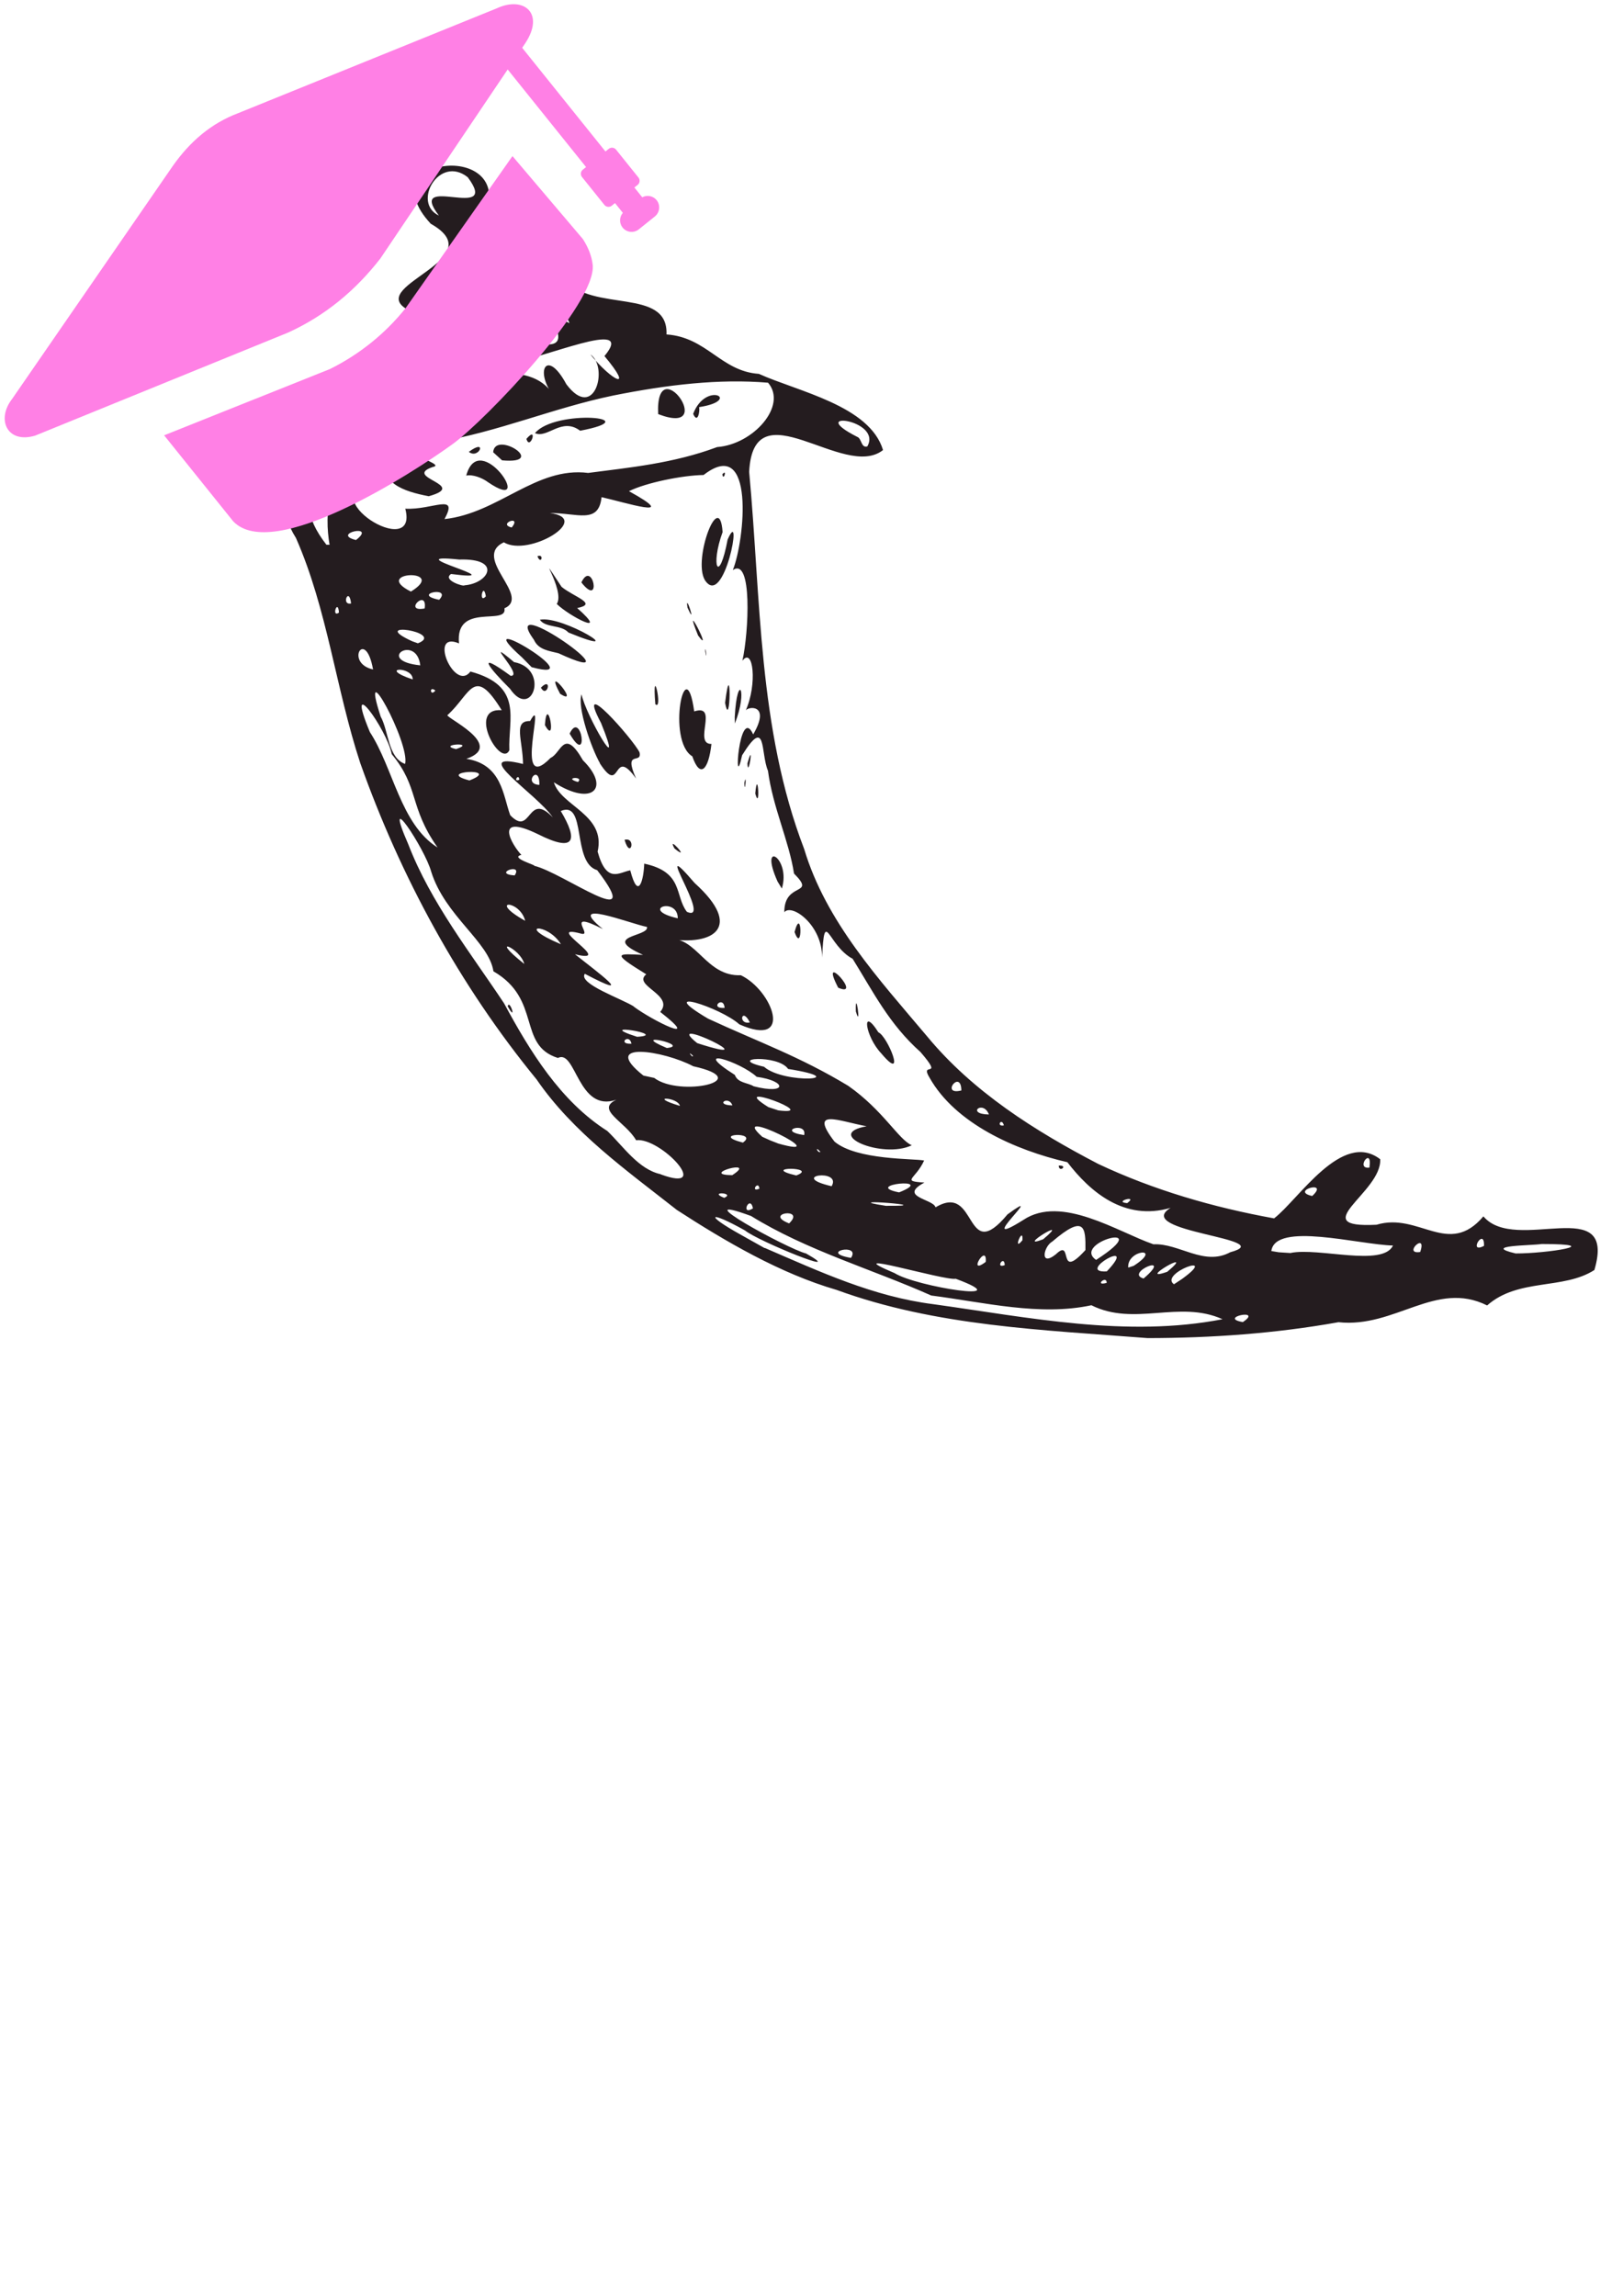 <?xml version="1.0" encoding="UTF-8" standalone="no"?>
<svg
   xmlns:dc="http://purl.org/dc/elements/1.1/"
   xmlns:cc="http://creativecommons.org/ns#"
   xmlns:rdf="http://www.w3.org/1999/02/22-rdf-syntax-ns#"
   xmlns:svg="http://www.w3.org/2000/svg"
   xmlns="http://www.w3.org/2000/svg"
   xmlns:sodipodi="http://sodipodi.sourceforge.net/DTD/sodipodi-0.dtd"
   xmlns:inkscape="http://www.inkscape.org/namespaces/inkscape"
   width="210mm"
   height="297mm"
   viewBox="0 0 210 297"
   version="1.1"
   id="svg8"
   sodipodi:docname="drawing.svg"
   inkscape:version="1.0.2 (e86c870879, 2021-01-15)">
  <defs
     id="defs2" />
  <sodipodi:namedview
     id="base"
     pagecolor="#ffffff"
     bordercolor="#666666"
     borderopacity="1.0"
     inkscape:pageopacity="0.0"
     inkscape:pageshadow="2"
     inkscape:zoom="0.7"
     inkscape:cx="429.12492"
     inkscape:cy="348.11401"
     inkscape:document-units="mm"
     inkscape:current-layer="layer1"
     inkscape:document-rotation="0"
     showgrid="false"
     inkscape:window-width="1343"
     inkscape:window-height="908"
     inkscape:window-x="282"
     inkscape:window-y="485"
     inkscape:window-maximized="0" />
  <g
     inkscape:label="Layer 1"
     inkscape:groupmode="layer"
     id="layer1">
    <path
       d="M 87.535,156.491 C 81.053,151.391 74.145,146.513 69.427,139.638 59.491,127.507 51.84,113.47 46.612,98.709 c -3.161,-9.596 -4.251,-19.888 -8.321,-29.117 -4.261,-6.695 0.733,-14.027 8.076,-16.152 3.268,-0.627 9.011,-3.719 2.072,-1.509 -6.217,4.559 -6.817,-4.144 -0.441,-4.697 4.357,-0.584 5.951,-4.144 4.463,-7.343 -4.676,-3.05 11.328,-6.392 3.273,-10.945 -8.384,-9.033 11.732,-10.775 6.769,-0.499 -1.18,7.896 14.059,-1.456 10.52,7.672 3.597,4.383 13.464,0.999 13.214,7.146 5.239,0.361 7.035,4.766 11.955,5.101 5.101,2.301 14.33,4.112 16.062,9.856 -5.048,4.001 -16.753,-8.262 -17.321,2.816 1.53,16.365 1.137,33.219 7.12,48.803 2.832,9.431 9.697,16.859 15.887,24.207 5.935,7.194 13.974,12.263 22.156,16.524 7.184,3.39 14.93,5.632 22.757,7.045 3.172,-2.428 8.783,-11.455 13.73,-7.651 0.239,4.283 -9.83,8.948 -0.478,8.475 5.499,-1.658 9.309,4.251 13.831,-1.084 4.171,4.941 17.321,-3.151 14.362,6.939 -4.012,2.588 -9.861,1.025 -13.878,4.585 -6.626,-3.31 -11.902,2.959 -19.234,2.168 -8.145,1.461 -16.429,2.046 -24.686,2.056 -13.549,-1.063 -27.38,-1.52 -40.264,-6.238 -7.263,-2.109 -14.346,-6.243 -20.722,-10.382 z m 11.44,4.957 c 7.088,3.06 14.027,6.291 21.785,7.269 12.327,1.711 25.052,4.357 37.422,1.945 -5.6,-2.529 -11.386,0.983 -16.965,-1.807 -6.695,1.435 -13.815,-0.372 -20.722,-1.259 -7.731,-3.443 -16.078,-5.813 -23.315,-10.287 -9.049,-3.305 4.676,4.24 7.12,4.851 5.653,3.209 -6.217,-1.594 -7.896,-2.975 -4.739,-2.657 -5.34,-2.104 -0.468,0.595 l 2.975,1.668 z M 85.479,151.917 c 6.87,2.55 -0.03,-4.835 -3.172,-4.41 -1.392,-2.418 -5.329,-3.948 -2.55,-5.244 -4.994,1.732 -5.228,-6.588 -7.571,-5.398 -5.281,-1.668 -2.056,-7.577 -8.342,-11.211 -0.573,-3.826 -6.248,-7.136 -8.055,-12.901 -0.797,-2.954 -6.413,-11.424 -2.965,-3.539 2.933,7.598 8.097,14.096 12.401,20.589 3.337,6.185 7.279,12.646 13.358,16.508 2.051,1.966 4.028,4.979 6.918,5.595 z M 65.692,130.185 c 0.239,-1.036 1.254,2.242 0,0 z m 28.017,24.776 c 1.52,-0.68 -2.189,-0.861 0,0 z m 3.719,1.36 c -0.388,-1.876 -1.7,1.052 0,0 z m 4.676,1.945 c 2.221,-2.115 -3.427,-1.328 0,0 z m 8.002,4.463 c 1.35,-1.993 -4.32,-0.744 0,0 z M 94.75,152.023 c 3.454,-2.232 -4.463,-0.03 0,0 z m 3.507,1.753 c -0.106,-1.18 -1.249,0.531 0,0 z m 17.497,10.924 c 2.816,1.775 16.429,3.889 7.906,0.728 -1.435,0.297 -15.807,-4.07 -7.906,-0.728 z M 87.976,143.065 c -0.266,-1.18 -4.367,-1.307 0,0 z m 8.145,4.75 c 2.125,-1.488 -4.399,-1.142 0,0 z m 6.907,4.251 c 3.045,-1.148 -4.931,-1.153 0,0 z M 84.65,139.446 c 3.294,2.529 13.315,0.318 5.048,-1.509 -3.757,-2.003 -12.221,-3.374 -6.45,1.206 l 1.397,0.303 z m 22.953,14.011 c 1.381,-2.338 -5.77,-1.339 0,0 z m -6.976,-5.542 c 8.076,2.285 -6.785,-5.101 -1.993,-0.85 l 1.063,0.478 0.93,0.361 z m 13.985,8.076 c 7.651,0.07 -6.907,-1.063 0,0 z m -32.905,-20.972 c -0.297,-1.424 -1.886,0.116 0,0 z m 45.838,28.224 c 0.202,-2.572 -2.497,1.913 0,0 z M 94.761,143.001 c -0.462,-1.355 -2.391,-0.05 0,0 z m -12.327,-8.873 c 4.389,-0.266 -6.004,-1.934 0,0 z m -14.596,-9.426 c -0.547,-2.104 -4.771,-3.783 0,0 z m 38.32,24.319 c -0.797,-0.919 -0.372,0.197 0,0 z m 23.846,14.638 c -0.07,-1.403 -1.296,0.531 0,0 z m -25.955,-16.817 c 0.425,-1.806 -3.746,-0.547 0,0 z M 86.281,135.578 c 3.268,-0.345 -5.234,-2.205 0,0 z m 30.052,18.676 c 5.09,-2.019 -4.957,-0.983 0,0 z m -15.632,-10.611 c 5.861,0.754 -6.976,-3.985 -1.291,-0.425 z m 20.376,12.529 c 5.473,-3.268 3.666,7.667 9.288,0.925 5.542,-4.049 -4.782,5.005 2.04,0.723 4.941,-3.305 12.237,1.567 16.843,3.151 3.316,-0.16 6.535,2.869 9.936,1.025 6.535,-1.764 -12.794,-2.614 -7.725,-5.738 -5.983,1.743 -10.403,-2.072 -13.352,-5.908 -6.716,-1.551 -14.473,-4.984 -17.826,-10.924 -1.366,-2.232 1.966,0.318 -1.18,-3.331 -4.038,-3.597 -6.057,-7.683 -8.778,-12.061 -3.241,-1.727 -3.629,-6.822 -3.953,-0.17 0.03,-4.197 -3.916,-7.03 -4.888,-5.855 -0.02,-4.038 4.224,-2.019 1.254,-5.005 -0.638,-4.197 -2.742,-8.554 -3.369,-13.294 -0.983,-2.285 -0.139,-7.173 -3.347,-2.003 -1.169,5.457 -0.388,-6.705 1.435,-2.699 2.391,-4.091 -0.861,-3.613 -0.988,-3.045 1.557,-3.454 0.988,-8.353 -0.409,-6.482 0.828,-3.666 1.312,-13.469 -1.238,-11.732 1.541,-3.826 2.933,-17.518 -3.783,-12.3 -2.72,0.04 -7.428,0.988 -9.654,2.093 6.976,3.847 -0.701,1.392 -3.549,0.776 -0.372,3.56 -3.188,2.019 -6.695,2.056 5.621,0.691 -2.736,5.738 -5.951,3.783 -4.187,1.998 3.613,6.992 0.08,8.538 0.436,2.322 -6.413,-0.839 -5.877,4.538 -4.059,-1.711 -0.558,6.376 1.477,3.64 6.907,1.87 4.862,6.132 5.037,10.186 -1.126,2.359 -5.558,-5.547 -0.988,-5.181 -3.613,-5.861 -3.985,-2.125 -6.987,0.605 -0.691,0.197 7.651,3.879 2.412,5.685 4.607,0.712 4.739,4.745 5.675,7.29 2.763,2.885 2.194,-3.188 5.51,0.281 -2.099,-3.082 -11.105,-8.698 -3.852,-6.907 -0.04,-3.103 -1.312,-5.611 0.914,-5.552 2.205,-3.985 -2.306,9.83 2.657,4.761 1.371,-0.6 1.716,-3.985 4.182,0.318 3.581,3.528 1.296,6.078 -3.762,2.848 0.904,3.071 6.764,4.166 5.659,8.963 1.169,4.224 2.8,2.667 4.224,2.423 1.063,4.102 1.753,1.084 1.807,-0.867 5.111,1.095 3.911,4.118 5.515,6.227 3.523,1.594 -5.048,-10.775 1.01,-3.719 6.36,5.738 2.391,8.145 -3.321,7.226 3.613,-0.292 4.782,4.888 9.298,4.702 4.123,1.966 6.907,9.495 -0.191,6.355 -2.46,-2.221 -11.19,-4.963 -4.059,-0.744 6.578,3.05 11.806,4.867 18.15,8.698 4.538,3.188 6.498,6.95 8.22,7.688 -3.815,1.822 -11.498,-1.456 -5.845,-2.46 -3.56,-0.649 -7.566,-2.444 -4.155,1.987 2.901,2.423 10.271,2.168 11.594,2.444 -1.116,2.465 -3.044,2.657 0.04,2.853 -3.443,1.838 1.105,2.125 1.424,3.172 z m -7.045,-19.893 c -2.099,-2.194 -2.641,-6.296 -0.372,-2.726 1.169,0.468 3.719,6.711 0.372,2.726 z m 22.953,14.511 c 1.307,-0.08 0.04,0.994 0,0 z m -26.248,-19.951 c -0.08,-3.316 0.754,2.55 0,0 z m -2.285,-3.066 c -2.641,-5.101 3.321,1.435 0,0 z m -27.64,-19.128 c 1.551,-0.415 0.765,2.646 0,0 z m 21.997,11.923 c 0.957,-3.576 1.063,2.997 0,0 z M 87.269,109.761 c -1.094,-1.966 2.285,1.849 0,0 z m 13.336,4.272 c -2.497,-5.595 1.775,-3.055 0.558,0.914 z M 77.61,98.699 c -1.063,-1.838 -2.96,-7.226 -2.364,-8.873 0.531,2.678 5.696,11.53 2.529,3.719 -3.496,-6.588 4.182,2.136 4.973,3.783 0.372,1.631 -2.157,-0.446 -0.446,3.39 -3.124,-4.368 -1.844,2.412 -4.686,-1.966 z m -7.104,-4.899 c 0.292,-4.272 1.626,2.922 0,0 z m 3.199,1.105 c 1.525,-3.22 2.582,4.49 0,0 z m -7.757,-5.845 c -2.646,-2.63 -4.559,-5.048 0.128,-1.631 1.807,0.07 -4.012,-5.51 0.436,-1.775 4.676,0.85 2.306,7.667 -0.558,3.401 z m 4.038,-0.106 c 1.541,-1.525 0.818,1.498 0,0 z m 2.487,0.797 c -2.338,-4.368 2.827,1.833 0,0 z m -4.941,-4.718 c -7.694,-6.854 9.67,3.576 1.254,1.275 z m 22.04,12.805 c -3.331,-1.993 -0.888,-14.048 0.25,-5.807 3.241,-1.047 -0.181,4.261 2.232,4.208 -0.372,3.347 -1.461,4.554 -2.481,1.594 z m 8.151,4.819 c 0.319,-3.634 0.691,2.487 0,0 z m -1.413,-1.403 c 0.372,-1.551 0.03,1.828 0,0 z M 69.093,82.78 c -4.941,-6.817 14.362,6.897 3.167,1.727 -1.169,-0.308 -2.577,-0.415 -3.167,-1.727 z m 15.701,8.321 c -0.468,-5.738 1.041,0.956 0,0 z m 11.918,7.651 c 0.919,-3.268 0.07,2.162 0,0 z M 69.852,80.177 c 2.938,-0.627 12.221,5.154 3.693,1.647 -0.941,-1.041 -2.954,-0.568 -3.693,-1.647 z m 25.217,12.571 c 0.319,-5.871 1.753,-3.507 0.01,0.85 z m -23.033,-14.612 c 1.201,-1.753 -3.177,-7.933 0.627,-2.216 1.594,1.307 4.766,2.189 2.019,2.742 4.33,3.826 -1.063,1.036 -2.641,-0.531 z m 21.785,12.784 c 0.823,-6.695 0.728,3.916 0,0 z m -24.282,-18.958 c 0.914,-0.394 0.478,1.222 0,0 z m 5.685,3.385 c 1.461,-3.071 2.699,3.422 0,0 z m 16.03,8.916 c -0.01,-1.169 0.303,1.716 0,0 z m -0.93,-2.051 c -2.221,-5.489 2.125,2.906 0,0 z m -1.366,-3.602 c -0.372,-2.269 1.275,2.848 0,0 z m 2.221,-3.613 c -1.53,-2.689 1.929,-11.849 2.317,-6.163 -1.61,4.431 -0.462,6.907 0.654,0.957 2.072,-4.676 -0.446,9.229 -2.976,5.207 z m 2.285,-13.634 c 0.664,-0.818 0.149,0.983 0,0 z m -3.82,75.189 c -0.904,-0.797 0.116,0.499 0,0 z m 7.864,3.974 c 4.373,1.126 4.357,-0.68 0.399,-1.222 -2.125,-1.977 -8.831,-4.075 -2.827,-0.244 0.394,1.063 1.647,0.983 2.428,1.461 z M 81.993,130.217 c 2.407,1.807 9.07,5.09 3.432,0.691 1.902,-2.21 -3.64,-3.39 -1.806,-4.867 -4.676,-2.869 -3.693,-2.657 -0.415,-2.513 -5.621,-2.513 0.813,-2.322 0.51,-3.613 -2.168,-0.425 -10.765,-3.826 -5.706,0.276 -5.143,-2.619 -1.222,0.978 -2.779,0.6 -5.313,-1.435 4.676,4.006 -0.834,2.657 3.013,2.391 8.119,6.126 1.275,2.529 -0.903,1.296 4.899,3.268 6.376,4.251 z m 8.22,4.729 c 9.989,3.22 -4.904,-3.932 0,0 z m 42.081,25.493 c 0.128,-1.987 -1.365,1.7 0,0 z m 4.325,1.823 c 2.306,-2.232 0.1,3.56 3.826,-0.547 0.04,-2.938 -0.106,-4.676 -4.282,-1.105 -1.153,0.638 -1.663,3.347 0.462,1.647 z M 67.955,119.123 c -0.707,-2.784 -4.963,-2.773 0,0 z m 4.623,3.029 c -1.716,-2.843 -6.121,-2.577 0,0 z m 26.28,15.85 c 2.566,2.285 11.785,1.674 3.114,0.282 -1.275,-1.897 -8.145,-1.435 -3.114,-0.282 z m 36.12,22.316 c 3.948,-3.315 -3.826,1.477 0,0 z m 8.214,5.643 c 0.03,-1.063 -1.7,0.462 0,0 z m 0.02,-1.488 c 4.373,-4.623 -4.235,0.266 0,0 z M 56.6,109.612 c -3.719,-5.313 -2.317,-7.704 -5.908,-12.045 -0.68,-3.321 -6.163,-10.855 -2.837,-2.869 3.05,4.676 3.953,11.902 8.746,14.93 z m 85.225,53.377 c 8.05,-5.196 -3.294,-2.263 0,0 z m 6.142,2.407 c 4.038,-3.454 -2.55,-0.723 0,0 z M 66.589,113.252 c 1.153,-1.716 -2.975,-0.223 0,0 z m 80.098,50.503 c 3.9,-2.513 -0.904,-2.125 -0.707,0.229 z M 93.756,130.387 c -0.133,-1.7 -2.062,0.144 0,0 z m 3.268,1.881 c -1.041,-2.104 -1.594,0.329 0,0 z m 55.922,33.182 c 4.995,-3.613 -3.029,-0.691 -1.047,0.691 z m -1.913,-0.925 c 4.075,-3.411 -4.304,1.509 0,0 z m 9.777,6.509 c 2.731,-1.828 -3.321,-0.584 0,0 z M 69.102,112.003 c 3.666,0.818 14.638,9.022 8.167,0.568 -3.315,-0.983 -1.328,-9.086 -4.713,-7.651 2.269,3.794 1.86,5.409 -2.901,3.018 -5.988,-2.922 -3.363,1.445 -2.194,2.657 -1.594,0.372 2.109,1.381 1.647,1.413 z M 52.418,98.826 c 0.654,-2.71 -6.041,-14.93 -3.161,-6.121 1.036,1.844 0.93,5.34 3.161,6.121 z m 30.637,18.889 c -1.892,-1.578 -0.09,-0.223 0,0 z m 4.644,1.084 c 0,-2.869 -5.133,-1.169 0,0 z m 40.259,25.376 c -0.77,-1.966 -3.029,-0.04 0,0 z m 1.934,1.413 c -0.287,-1.1 -1.063,0.213 0,0 z m 15.956,10.053 c 1.541,-1.132 -1.913,-0.149 0,0 z M 60.74,100.962 c 4.389,-1.7 -4.702,-1.211 0,0 z m 63.653,40.105 c -0.05,-2.843 -2.8,0.707 0,0 z M 59.003,96.913 c 2.816,-0.956 -2.604,-0.627 0,0 z m 8.182,3.964 c -0.05,-0.935 -0.866,0.356 0,0 z m 99.826,61.209 c 3.624,-0.733 11.891,1.844 13.23,-0.957 -4.41,-0.106 -15.233,-3.108 -15.743,0.712 l 0.956,0.16 1.557,0.1 z M 69.789,101.536 c 0.06,-2.88 -2.242,-0.106 0,0 z M 48.27,86.606 c -0.978,-5.483 -3.719,-0.828 0,0 z m 5.127,1.291 c 0.06,-1.764 -4.697,-1.583 0,0 z m 2.933,1.435 c -0.85,-0.691 -0.659,0.867 0,0 z m 18.453,11.833 c 0.872,-0.797 -2.056,-0.584 0,0 z M 54.38,86.074 c -0.499,-4.144 -5.951,-0.622 0,0 z m -10.52,-6.828 c -0.149,-1.913 -1.025,0.723 0,0 z m 1.567,-1.179 c -0.255,-2.269 -1.344,0.287 0,0 z m 8.645,5.154 c 3.656,-1.435 -6.658,-2.975 -0.744,-0.266 z M 169.785,154.722 c 2.338,-2.147 -2.975,-0.664 0,0 z m 13.974,7.242 c 0.941,-2.763 -2.364,0.372 0,0 z M 54.948,78.715 c 0.388,-2.683 -2.901,0.531 0,0 z M 42.643,70.48 c -0.648,-3.799 -0.552,-10.441 5.76,-8.198 -8.432,1.679 5.845,10.488 4.038,3.528 3.549,0.176 6.939,-2.099 5.074,1.344 6.998,-0.76 11.833,-6.828 18.591,-5.972 5.313,-0.702 11.009,-1.222 16.684,-3.347 4.66,-0.334 9.139,-5.35 6.589,-8.326 -6.355,-0.531 -13.007,0.255 -20.031,1.658 -7.784,1.615 -14.851,4.692 -22.704,6.004 -7.651,1.031 1.541,2.832 -0.654,3.241 -3.985,1.381 4.766,2.317 -0.515,3.783 -3.262,-0.622 -6.658,-1.743 -5.26,-5.181 -7.332,0.956 -13.777,3.996 -7.981,11.455 l 0.425,0.005 z m 17.683,-8.953 c 1.716,-6.333 9.208,5.207 2.816,0.85 -0.76,-0.574 -2.019,-1.036 -2.816,-0.85 z m 0.334,-3.071 c 2.481,-1.844 1.318,1.036 0,0 z m 3.151,0.05 c 0.229,-2.912 7.215,1.594 1.153,1.047 z m 4.304,-1.732 c 1.578,-1.844 0.457,1.631 0,0 z m 1.105,-0.744 c 2.625,-3.151 14.84,-2.019 5.845,-0.308 -2.391,-1.806 -4.235,1.063 -5.845,0.308 z m 15.94,-2.46 c -0.394,-8.608 7.927,3.055 0,0 z m 4.527,-0.03 c 1.647,-4.336 6.429,-1.743 0.77,-0.872 0.123,0.462 -0.17,2.242 -0.77,0.872 z M 53.168,76.53 c 4.941,-3.029 -5.244,-2.625 0,0 z m 3.656,1.063 c 1.732,-1.844 -3.719,-0.744 0,0 z M 46.059,69.862 c 2.816,-2.178 -3.347,-0.823 0,0 z m 145.956,91.309 c 0.08,-2.519 -2.157,1.132 0,0 z m -14.824,-10.122 c 0.425,-2.896 -1.913,0.25 0,0 z m 18.915,11.105 c 3.948,0.02 11.966,-1.222 3.374,-1.222 -1.349,0.213 -7.864,0.16 -3.374,1.222 z M 60.049,75.723 c 3.199,-0.213 4.995,-3.523 -0.622,-3.337 -8.714,-0.904 7.683,2.986 -1.063,1.87 -1.18,0.781 1.668,1.679 1.737,1.461 z m 2.816,1.424 c -0.334,-2.051 -0.988,1.089 0,0 z m 3.347,-8.905 c 1.381,-1.722 -1.913,-0.462 0,0 z M 55.586,50.474 c 5.707,-1.939 13.507,-4.118 16.206,0.956 -2.742,-3.294 -1.105,-6.546 1.488,-1.722 3.666,4.878 5.494,-2.221 3.114,-3.858 2.71,3.369 5.791,4.963 1.817,0.213 4.33,-5.207 -8.661,0.68 -11.615,0.622 -1.419,0.638 -14.665,3.379 -10.999,3.788 z m 3.347,-6.403 c 3.252,-2.455 11.254,1.461 6.121,-2.444 -0.505,-0.441 -11.238,2.96 -6.121,2.444 z m 11.859,0.489 c 3.804,0.1 -1.647,-5.117 2.89,-2.752 -0.744,-2.434 -5.282,-2.885 -7.502,-3.863 -1.254,2.221 2.55,6.642 4.607,6.615 z M 61.016,33.795 c 1.318,-1.785 -2.311,0.904 0,0 z m 4.825,1.158 C 71.977,34.14 64.278,32.313 64.602,34.894 Z m -9.054,-7.067 c -4.32,-5.643 8.129,0.946 3.735,-4.957 -3.698,-2.938 -7.242,3.316 -3.735,4.957 z M 112.225,57.748 c 1.982,-3.507 -8.183,-4.729 -1.328,-1.243 0.627,0.213 0.489,1.488 1.328,1.243 z"
       id="path10"
       style="stroke-width:5.313;fill:#241c1f" />
    <path
       class="st0"
       d="M 75.422,30.929 66.309,20.194 52.462,39.891 c -1.338,1.662 -2.804,3.12 -4.37,4.387 -1.681,1.359 -3.484,2.51 -5.401,3.463 l -21.455,8.575 8.94,11.127 c 5.138,5.383 23.142,-6.172 28.424,-10.019 4.237,-3.079 18.637,-18.153 18.088,-23.177 -0.127,-1.091 -0.547,-2.198 -1.266,-3.318 z M 67.566,6.186 78.34,19.597 78.763,19.257 c 0.291,-0.234 0.717,-0.187 0.95,0.104 l 2.898,3.607 c 0.229,0.285 0.187,0.717 -0.104,0.95 l -0.423,0.34 1.014,1.263 c 0.617,-0.333 1.413,-0.187 1.867,0.379 v 0 c 0.512,0.637 0.408,1.587 -0.229,2.099 l -2.08,1.671 c -0.637,0.512 -1.583,0.413 -2.099,-0.229 v 0 c -0.454,-0.565 -0.426,-1.374 0.032,-1.905 l -1.014,-1.263 -0.423,0.34 c -0.285,0.229 -0.717,0.187 -0.95,-0.104 L 75.305,22.902 c -0.234,-0.291 -0.187,-0.717 0.104,-0.95 L 75.831,21.612 65.688,8.987 49.219,33.437 c -3.216,4.137 -7.137,7.396 -11.923,9.579 L 7.263,55.249 4.548,56.355 C 0.924,57.433 -0.499,54.268 1.558,51.622 l 20.826,-30.191 c 2.179,-3.078 4.899,-5.471 8.476,-6.809 L 64.255,1.087 c 3.499,-1.637 6.25,0.606 3.742,4.455 z"
       id="path23"
       style="fill:#ff80e5;stroke-width:0.704" />
  </g>
  <style
     type="text/css"
     id="style21"><![CDATA[
	.st0{fill-rule:evenodd;clip-rule:evenodd;}
]]></style>
</svg>
